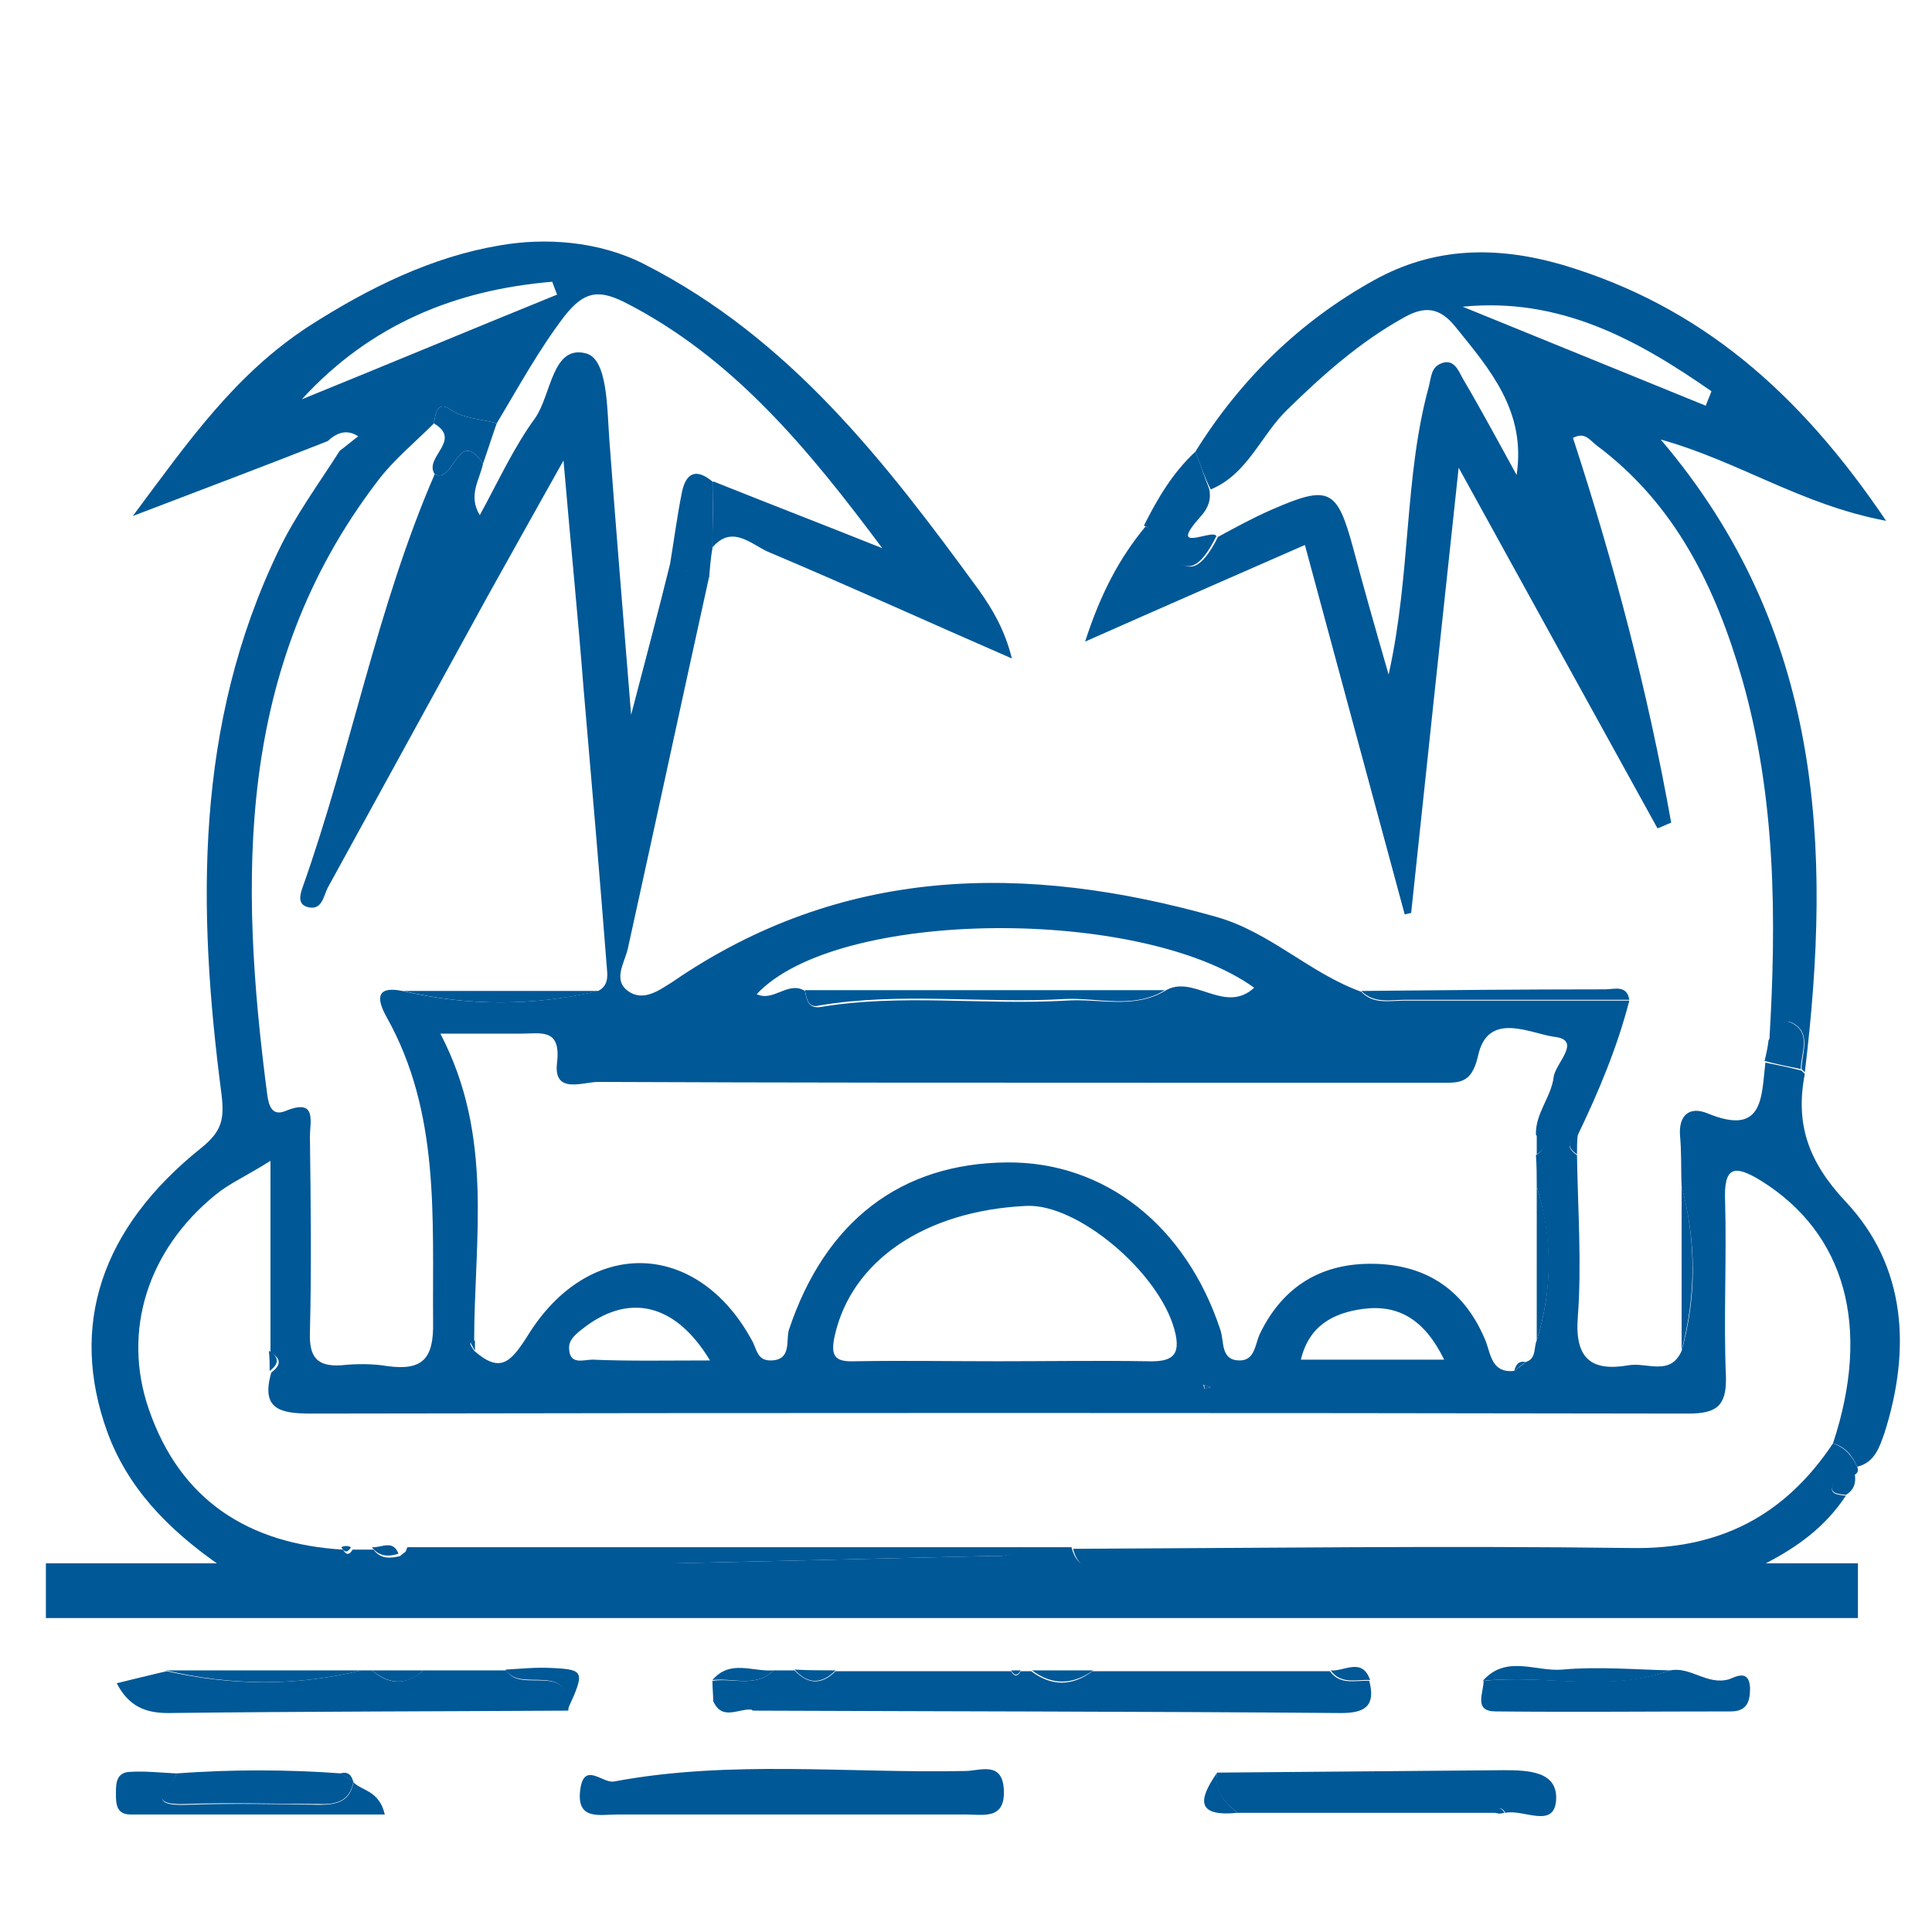 <?xml version="1.0" encoding="utf-8"?>
<!-- Generator: Adobe Illustrator 25.3.1, SVG Export Plug-In . SVG Version: 6.00 Build 0)  -->
<svg version="1.1" id="Layer_1" xmlns="http://www.w3.org/2000/svg" xmlns:xlink="http://www.w3.org/1999/xlink" x="0px" y="0px"
	 viewBox="0 0 24 24" style="enable-background:new 0 0 24 24;" xml:space="preserve">
<style type="text/css">
	.st0{fill-rule:evenodd;clip-rule:evenodd;fill:#005897;}
	.st1{fill-rule:evenodd;clip-rule:evenodd;fill:#5D5E5E;}
	.st2{fill-rule:evenodd;clip-rule:evenodd;fill:#005897;stroke:#005897;stroke-width:0.25;stroke-miterlimit:10;}
	.st3{fill:#005897;}
	.st4{fill:#005897;stroke:#005897;stroke-width:0.25;stroke-miterlimit:10;}
	.st5{fill:#FBFBFB;}
	.st6{fill:#F6FAFD;}
	.st7{fill:#010201;}
	.st8{fill:#38ADE1;}
	.st9{fill:#005897;stroke:#FFFFFF;stroke-width:0.1;stroke-miterlimit:10;}
	.st10{fill:#005897;stroke:#005897;stroke-width:0.1;stroke-miterlimit:10;}
	.st11{fill:#005897;stroke:#005897;stroke-width:0.12;stroke-miterlimit:10;}
	.st12{fill:#174884;}
	.st13{fill:#9CBDD4;}
	.st14{fill:#FFFFFF;}
</style>
<g>
	<path class="st3" d="M4.07,5.48c-0.76,0.3-1.53,0.59-2.42,0.93c0.7-0.94,1.27-1.76,2.19-2.36C4.59,3.57,5.37,3.19,6.2,3.05
		c0.56-0.1,1.23-0.06,1.8,0.23c1.81,0.92,3,2.46,4.16,4.05c0.17,0.24,0.32,0.49,0.41,0.85c-1.01-0.44-2.02-0.9-3.04-1.33
		C9.32,6.75,9.09,6.52,8.85,6.8c0-0.27,0.01-0.54,0.01-0.82c0.7,0.28,1.4,0.55,2.1,0.83c-0.91-1.22-1.85-2.37-3.21-3.06
		C7.44,3.6,7.26,3.61,7.01,3.93C6.69,4.35,6.44,4.81,6.17,5.26C5.98,5.2,5.78,5.21,5.6,5.09C5.43,4.97,5.41,5.14,5.39,5.26
		C5.15,5.5,4.88,5.72,4.68,5.99c-1.75,2.3-1.71,4.93-1.36,7.61c0.02,0.14,0.06,0.27,0.23,0.2c0.39-0.16,0.3,0.13,0.3,0.32
		c0.01,0.81,0.02,1.62,0,2.43c-0.01,0.3,0.08,0.43,0.39,0.41c0.19-0.02,0.39-0.02,0.57,0.01c0.44,0.06,0.58-0.09,0.57-0.55
		c-0.01-1.29,0.09-2.6-0.58-3.79c-0.11-0.2-0.15-0.39,0.2-0.32c0.81,0.19,1.62,0.19,2.43,0c0.12-0.06,0.12-0.17,0.11-0.27
		c-0.09-1.16-0.19-2.32-0.29-3.48C7.18,7.66,7.09,6.77,7,5.72C6.63,6.38,6.34,6.9,6.05,7.42c-0.66,1.2-1.32,2.41-1.98,3.61
		c-0.05,0.1-0.07,0.28-0.24,0.24c-0.13-0.03-0.11-0.14-0.07-0.25C4.36,9.33,4.68,7.55,5.4,5.89C5.64,6.02,5.69,5.29,6,5.76
		C5.96,5.96,5.81,6.15,5.96,6.4c0.23-0.42,0.42-0.84,0.69-1.21c0.2-0.29,0.21-0.91,0.63-0.8c0.27,0.07,0.26,0.68,0.29,1.08
		c0.08,1.08,0.17,2.16,0.27,3.41c0.19-0.73,0.34-1.29,0.48-1.86c0.13,0.17,0.37-0.05,0.49,0.14C8.47,8.7,8.14,10.24,7.8,11.78
		c-0.04,0.18-0.19,0.39,0,0.53c0.19,0.14,0.39-0.01,0.55-0.11c2.11-1.45,4.39-1.48,6.76-0.81c0.67,0.19,1.16,0.7,1.8,0.93
		c0.15,0.16,0.35,0.11,0.54,0.11c0.93,0,1.86,0,2.79,0c-0.15,0.58-0.38,1.13-0.64,1.67c-0.13,0.08-0.14,0.16-0.01,0.25
		c0.01,0.67,0.06,1.35,0.01,2.01c-0.04,0.52,0.17,0.68,0.63,0.6c0.23-0.04,0.52,0.14,0.66-0.18c0.19-0.68,0.18-1.36,0-2.04
		c-0.01-0.21,0-0.42-0.02-0.63c-0.02-0.26,0.12-0.37,0.34-0.28c0.7,0.29,0.67-0.2,0.72-0.63c0.15,0.03,0.3,0.06,0.45,0.1l0.04,0.04
		c-0.12,0.62,0.04,1.09,0.51,1.59c0.75,0.8,0.81,1.83,0.48,2.87c-0.06,0.17-0.12,0.37-0.34,0.42c-0.06-0.14-0.15-0.25-0.3-0.29
		c0.48-1.45,0.15-2.61-0.89-3.26c-0.34-0.21-0.47-0.18-0.45,0.26c0.02,0.72-0.02,1.45,0.01,2.17c0.01,0.37-0.12,0.46-0.47,0.46
		c-5.7-0.01-11.41-0.01-17.11,0c-0.39,0-0.62-0.06-0.49-0.51c0.12-0.09,0.13-0.17-0.01-0.25c0-0.75,0-1.5,0-2.38
		c-0.3,0.19-0.51,0.28-0.68,0.42c-0.84,0.68-1.17,1.69-0.83,2.67c0.39,1.13,1.24,1.67,2.41,1.74c0.04,0.07,0.08,0.07,0.12,0
		c0.09,0,0.17,0,0.26,0c0.09,0.12,0.21,0.11,0.33,0.08c0.03-0.03,0.07-0.05,0.1-0.08C5,19.38,4.94,19.54,4.88,19.71
		c-0.54,0.01-1.06,0.08-1.6,0.19c-0.5,0.1-1.09,0.09-1.64,0.08c-0.36,0-0.19-0.29-0.19-0.47c0.42,0.1,0.81,0.14,1.3-0.05
		c-0.68-0.47-1.17-0.99-1.42-1.68c-0.47-1.31-0.08-2.52,1.17-3.52c0.26-0.21,0.29-0.36,0.25-0.68C2.45,11.28,2.42,9,3.46,6.84
		c0.21-0.44,0.5-0.83,0.76-1.24C4.3,5.54,4.37,5.48,4.45,5.42C4.31,5.33,4.19,5.37,4.07,5.48z M14.47,12.31
		c0.35-0.22,0.74,0.3,1.11-0.04c-1.4-1.01-5.18-0.99-6.18,0.08c0.21,0.1,0.39-0.17,0.6-0.04c0.02,0.11,0.04,0.22,0.19,0.2
		c1.01-0.17,2.03-0.02,3.05-0.08C13.65,12.4,14.08,12.54,14.47,12.31z M18.81,17.03c0.05-0.04,0.1-0.07,0.14-0.11
		c0.14-0.04,0.1-0.18,0.14-0.27c0.2-0.64,0.19-1.28,0-1.91c0-0.13,0-0.26-0.01-0.39c0.13-0.08,0.13-0.17,0-0.25
		c-0.01-0.27,0.19-0.47,0.22-0.72c0.02-0.17,0.36-0.46,0.01-0.5c-0.3-0.04-0.83-0.33-0.95,0.24c-0.08,0.35-0.24,0.33-0.47,0.33
		c-1.13,0-2.26,0-3.38,0c-2.36,0-4.72,0-7.08-0.01c-0.19,0-0.56,0.16-0.51-0.24c0.05-0.43-0.2-0.36-0.44-0.36c-0.31,0-0.62,0-1.01,0
		c0.67,1.28,0.42,2.56,0.42,3.82c-0.02,0.01-0.05,0.03-0.05,0.03c0.01,0.03,0.03,0.06,0.05,0.09c0.32,0.28,0.45,0.15,0.66-0.18
		c0.76-1.24,2.11-1.2,2.79,0.05C9.4,16.75,9.4,16.9,9.57,16.9c0.27,0,0.19-0.25,0.23-0.38c0.45-1.35,1.39-2.07,2.71-2.08
		c1.21-0.01,2.22,0.78,2.65,2.08c0.05,0.15,0,0.38,0.24,0.38c0.19,0,0.19-0.2,0.25-0.33c0.29-0.6,0.78-0.89,1.44-0.87
		c0.66,0.02,1.12,0.35,1.37,0.97C18.52,16.84,18.54,17.06,18.81,17.03z M12.4,16.91c0.62,0,1.23-0.01,1.85,0
		c0.3,0.01,0.43-0.06,0.34-0.39c-0.19-0.71-1.2-1.57-1.84-1.54c-1.26,0.06-2.17,0.68-2.38,1.61c-0.06,0.27,0.01,0.33,0.26,0.32
		C11.21,16.9,11.81,16.91,12.4,16.91z M6.92,3.66C6.9,3.61,6.88,3.55,6.86,3.5C5.66,3.6,4.6,4.03,3.75,4.96
		C4.81,4.53,5.86,4.09,6.92,3.66z M8.82,16.9c-0.44-0.73-1.03-0.84-1.6-0.38c-0.09,0.07-0.16,0.14-0.15,0.24
		c0.01,0.2,0.18,0.13,0.29,0.13C7.82,16.91,8.29,16.9,8.82,16.9z M17.94,16.89c-0.24-0.49-0.56-0.69-1.01-0.63
		c-0.37,0.05-0.67,0.21-0.77,0.63C16.75,16.89,17.3,16.89,17.94,16.89z M15.04,17.23c-0.04-0.01-0.06-0.02-0.09-0.03
		c0,0.02,0.01,0.04,0.01,0.05C14.98,17.25,15,17.24,15.04,17.23z"/>
	<path class="st3" d="M14.85,5.61c0.56-0.9,1.3-1.62,2.22-2.13c0.74-0.41,1.51-0.43,2.34-0.19c1.71,0.51,2.94,1.58,4.02,3.18
		c-1.06-0.2-1.83-0.74-2.8-1.01c2.01,2.36,2.13,5.06,1.79,7.86c0,0-0.04-0.04-0.04-0.04c0-0.19,0.12-0.43-0.09-0.56
		c-0.18-0.11-0.22,0.11-0.31,0.2c0.09-1.51,0.08-3.02-0.34-4.49c-0.33-1.14-0.83-2.17-1.81-2.9c-0.08-0.06-0.14-0.17-0.29-0.09
		c0.51,1.56,0.93,3.15,1.22,4.78c-0.06,0.02-0.11,0.05-0.17,0.07c-0.8-1.45-1.6-2.9-2.47-4.48c-0.21,1.95-0.4,3.74-0.59,5.53
		c-0.03,0.01-0.05,0.01-0.08,0.02c-0.41-1.52-0.82-3.03-1.24-4.59c-0.89,0.39-1.76,0.77-2.73,1.2c0.19-0.59,0.42-1.03,0.75-1.43
		c0.29,0.09,0.47,0.99,0.9,0.13c0.22-0.12,0.44-0.24,0.67-0.34c0.71-0.31,0.81-0.26,1.01,0.48c0.13,0.49,0.27,0.98,0.44,1.57
		c0.28-1.26,0.19-2.45,0.5-3.58c0.03-0.12,0.03-0.23,0.14-0.28c0.17-0.08,0.23,0.09,0.28,0.18c0.23,0.39,0.45,0.8,0.67,1.2
		c0.12-0.79-0.33-1.31-0.76-1.84c-0.2-0.25-0.39-0.26-0.65-0.11c-0.54,0.3-1,0.71-1.44,1.14c-0.33,0.32-0.49,0.8-0.95,0.99
		C14.96,5.92,14.91,5.77,14.85,5.61z M18.17,3.81c1.01,0.41,2.01,0.82,3.02,1.23c0.02-0.06,0.05-0.12,0.07-0.18
		C20.34,4.22,19.38,3.69,18.17,3.81z"/>
	<path class="st3" d="M17.42,19.97c-0.22,0-0.43,0-0.65,0c-0.04-0.07-0.08-0.08-0.12,0c-1.2,0-2.39,0-3.59,0
		c-0.05-0.36-0.24-0.16-0.4-0.11c-0.86-0.13-1.71-0.26-2.57,0.07c-0.39,0.15-0.84,0.05-1.26,0.03c-0.72-0.18-1.44-0.19-2.17,0
		c-0.13,0-0.26,0-0.39-0.01c-0.07-0.47,0.22-0.49,0.58-0.5c1.8-0.03,3.6-0.08,5.4-0.12c0.15,0,0.3,0.02,0.42-0.11
		c0.21,0,0.43,0,0.64,0c0.1,0.38,0.41,0.23,0.63,0.23c2.1,0.01,4.2,0.01,6.29,0c0.35,0,0.67,0,0.5,0.5c-0.94,0-1.88,0-2.82,0
		C17.76,19.79,17.59,19.8,17.42,19.97z"/>
	<path class="st3" d="M9.61,20.75c0.09,0,0.17,0,0.26,0c0.17,0.18,0.34,0.18,0.51,0.01c0.73,0,1.45,0,2.18,0
		c0.04,0.07,0.08,0.07,0.12,0c0.04,0,0.09,0,0.13,0c0.25,0.19,0.51,0.19,0.76,0c0.98,0,1.97,0,2.95,0c0.13,0.18,0.32,0.11,0.49,0.12
		c0.08,0.31-0.05,0.4-0.35,0.4c-2.44-0.02-4.87-0.02-7.31-0.03c-0.13-0.17-0.32-0.1-0.49-0.11c0-0.09-0.01-0.17-0.01-0.26
		C9.11,20.84,9.39,20.97,9.61,20.75z"/>
	<path class="st3" d="M20.75,19.97c0.17-0.51-0.15-0.51-0.5-0.5c-2.1,0-4.2,0.01-6.29,0c-0.22,0-0.53,0.15-0.63-0.23
		c2.31-0.01,4.62-0.04,6.93-0.01c1.1,0.02,1.91-0.4,2.51-1.3c0.15,0.05,0.24,0.16,0.3,0.29c0.02,0.04,0.01,0.08-0.03,0.1
		c-0.12,0.01-0.25,0.03-0.28,0.16c-0.02,0.09,0.1,0.09,0.17,0.1C22.41,19.37,21.52,19.57,20.75,19.97z"/>
	<path class="st3" d="M9.77,22.54c-0.7,0-1.4,0-2.1,0c-0.22,0-0.52,0.08-0.46-0.32c0.05-0.34,0.28-0.06,0.42-0.09
		c1.44-0.27,2.91-0.1,4.36-0.13c0.18,0,0.46-0.13,0.48,0.23c0.02,0.38-0.25,0.31-0.48,0.31C11.25,22.54,10.51,22.54,9.77,22.54z"/>
	<path class="st3" d="M4.49,20.75c0.04,0,0.09,0,0.13,0c0.21,0.18,0.42,0.19,0.64,0c0.34,0,0.68,0,1.03,0
		c0.17,0.3,0.81-0.13,0.77,0.5c-1.66,0.01-3.31,0.01-4.97,0.03c-0.28,0-0.49-0.08-0.64-0.37c0.2-0.05,0.41-0.1,0.62-0.15
		C2.87,20.94,3.68,20.95,4.49,20.75z"/>
	<path class="st3" d="M12.68,19.22c-0.11,0.13-0.27,0.11-0.42,0.11c-1.8,0.04-3.6,0.09-5.4,0.12c-0.36,0.01-0.65,0.03-0.58,0.5
		c-0.49,0.06-0.98,0.06-1.4-0.25c0.06-0.16,0.12-0.32,0.18-0.48C7.6,19.22,10.14,19.22,12.68,19.22z"/>
	<path class="st3" d="M15.12,22.02c1.19-0.01,2.37-0.02,3.56-0.03c0.3,0,0.68,0.01,0.65,0.38c-0.03,0.35-0.41,0.1-0.63,0.15
		c-0.04-0.07-0.08-0.07-0.12,0c-1.07,0-2.14,0-3.21,0C15.22,22.39,15.07,22.25,15.12,22.02z"/>
	<path class="st3" d="M20.75,20.75c0.25-0.05,0.46,0.19,0.73,0.11c0.08-0.03,0.25-0.13,0.26,0.11c0,0.17-0.04,0.29-0.24,0.29
		c-0.97,0-1.95,0.01-2.92,0c-0.28,0-0.15-0.23-0.15-0.38C19.19,20.8,19.99,21.02,20.75,20.75z"/>
	<path class="st3" d="M2.19,22.03c0.68-0.05,1.37-0.05,2.05,0c0.05,0.04,0.1,0.07,0.16,0.11c0,0-0.01-0.01-0.01-0.01
		c-0.04,0.24-0.21,0.29-0.42,0.28c-0.55,0-1.11-0.02-1.66,0C1.73,22.43,2.18,22.17,2.19,22.03z"/>
	<path class="st3" d="M2.19,22.03c0,0.14-0.46,0.41,0.12,0.39c0.55-0.02,1.11-0.01,1.66,0c0.21,0,0.38-0.04,0.42-0.28
		c0.11,0.11,0.32,0.1,0.39,0.4c-1.07,0-2.12,0-3.16,0c-0.18,0-0.18-0.14-0.18-0.27c0-0.13,0.01-0.26,0.19-0.26
		C1.8,22,1.99,22.02,2.19,22.03z"/>
	<path class="st3" d="M15.11,6.66c-0.43,0.87-0.61-0.04-0.9-0.13c0.17-0.34,0.36-0.66,0.64-0.92c0.06,0.15,0.11,0.31,0.17,0.46
		c0.03,0.13-0.01,0.24-0.1,0.34C14.48,6.9,15.07,6.56,15.11,6.66z"/>
	<path class="st3" d="M8.81,7.17C8.69,6.98,8.45,7.19,8.32,7.03c0.05-0.3,0.09-0.61,0.15-0.91c0.05-0.25,0.18-0.31,0.39-0.13
		c0,0.27-0.01,0.54-0.01,0.82C8.83,6.92,8.82,7.04,8.81,7.17z"/>
	<path class="st3" d="M20.24,12.42c-0.93,0-1.86,0-2.79,0c-0.18,0-0.38,0.05-0.54-0.11c1.01-0.01,2.02-0.02,3.03-0.02
		C20.05,12.29,20.21,12.23,20.24,12.42z"/>
	<path class="st3" d="M4.49,20.75c-0.81,0.2-1.62,0.19-2.43,0C2.87,20.75,3.68,20.75,4.49,20.75z"/>
	<path class="st3" d="M20.75,20.75c-0.76,0.28-1.55,0.05-2.33,0.13c0.29-0.33,0.66-0.11,0.99-0.14
		C19.85,20.7,20.3,20.74,20.75,20.75z"/>
	<path class="st3" d="M6.67,19.97c0.72-0.2,1.44-0.19,2.17,0C8.12,19.96,7.39,19.96,6.67,19.97z"/>
	<path class="st3" d="M20.89,14.73c0.18,0.68,0.18,1.36,0,2.04C20.89,16.09,20.89,15.41,20.89,14.73z"/>
	<path class="st3" d="M21.97,12.92c0.09-0.09,0.13-0.31,0.31-0.2c0.22,0.13,0.09,0.37,0.09,0.56c-0.15-0.03-0.3-0.06-0.45-0.1
		C21.94,13.1,21.96,13.01,21.97,12.92z"/>
	<path class="st3" d="M7.05,21.24c0.04-0.62-0.6-0.2-0.77-0.5c0.19-0.01,0.38-0.03,0.57-0.02C7.26,20.74,7.27,20.76,7.05,21.24z"/>
	<path class="st3" d="M9.61,20.75c-0.22,0.22-0.5,0.09-0.76,0.12C9.07,20.61,9.35,20.77,9.61,20.75z"/>
	<path class="st3" d="M13.58,20.75c-0.25,0.18-0.51,0.19-0.76,0C13.07,20.75,13.32,20.75,13.58,20.75z"/>
	<path class="st3" d="M15.12,22.02c-0.04,0.23,0.1,0.37,0.25,0.5C14.85,22.57,14.89,22.35,15.12,22.02z"/>
	<path class="st3" d="M12.66,19.86c0.16-0.05,0.36-0.25,0.4,0.11C12.93,19.95,12.74,20.1,12.66,19.86z"/>
	<path class="st3" d="M5.26,20.75c-0.21,0.19-0.42,0.18-0.64,0C4.83,20.75,5.05,20.75,5.26,20.75z"/>
	<path class="st3" d="M22.93,18.57c-0.07-0.01-0.19-0.01-0.17-0.1c0.03-0.13,0.16-0.15,0.28-0.16
		C23.06,18.42,23.03,18.51,22.93,18.57z"/>
	<path class="st3" d="M17.42,19.97c0.17-0.17,0.34-0.17,0.5,0C17.76,19.97,17.59,19.97,17.42,19.97z"/>
	<path class="st3" d="M17.02,20.87c-0.17-0.01-0.36,0.06-0.49-0.12C16.69,20.77,16.92,20.58,17.02,20.87z"/>
	<path class="st3" d="M8.86,21.13c0.17,0.01,0.36-0.06,0.49,0.11C9.19,21.21,8.97,21.39,8.86,21.13z"/>
	<path class="st3" d="M10.38,20.75c-0.17,0.17-0.34,0.18-0.51-0.01C10.04,20.75,10.21,20.75,10.38,20.75z"/>
	<path class="st3" d="M19.59,14.34c-0.13-0.09-0.12-0.17,0.01-0.25C19.59,14.17,19.59,14.26,19.59,14.34z"/>
	<path class="st3" d="M16.65,19.97c0.04-0.08,0.08-0.07,0.12,0c0,0-0.06,0.02-0.06,0.02L16.65,19.97z"/>
	<path class="st3" d="M12.68,20.75c-0.04,0.07-0.08,0.07-0.12,0C12.6,20.75,12.64,20.75,12.68,20.75z"/>
	<path class="st3" d="M4.39,22.14c-0.05-0.04-0.1-0.07-0.16-0.11C4.33,22,4.37,22.06,4.39,22.14z"/>
	<path class="st3" d="M18.57,22.52c0.04-0.07,0.08-0.07,0.12,0c0,0-0.06,0.01-0.06,0.01L18.57,22.52z"/>
	<path class="st3" d="M10,12.3c1.49,0,2.98,0,4.47,0c-0.39,0.24-0.83,0.09-1.24,0.11c-1.01,0.06-2.04-0.09-3.05,0.08
		C10.04,12.53,10.02,12.41,10,12.3z"/>
	<path class="st3" d="M6.17,5.26C6.11,5.43,6.06,5.59,6,5.76C5.69,5.29,5.64,6.02,5.4,5.89C5.26,5.68,5.75,5.47,5.39,5.26
		C5.41,5.14,5.43,4.97,5.6,5.09C5.78,5.21,5.98,5.2,6.17,5.26z"/>
	<path class="st3" d="M5.01,12.31c0.81,0,1.62,0,2.43,0C6.62,12.5,5.81,12.5,5.01,12.31z"/>
	<path class="st3" d="M19.09,16.65c0-0.64,0-1.28,0-1.91C19.29,15.37,19.29,16.01,19.09,16.65z"/>
	<path class="st3" d="M3.35,17.03c0-0.08,0-0.17-0.01-0.25C3.47,16.86,3.47,16.94,3.35,17.03z"/>
	<path class="st3" d="M19.09,14.34c0-0.08,0-0.17,0-0.25C19.22,14.17,19.22,14.26,19.09,14.34z"/>
	<path class="st3" d="M4.62,19.22c0.12,0.01,0.26-0.1,0.33,0.08C4.83,19.34,4.71,19.34,4.62,19.22z"/>
	<path class="st3" d="M15.04,17.23c-0.04,0.01-0.05,0.02-0.07,0.02c-0.01,0-0.01-0.03-0.01-0.05C14.98,17.21,15,17.22,15.04,17.23z"
		/>
	<path class="st3" d="M18.81,17.03c0.02-0.07,0.05-0.13,0.14-0.11C18.91,16.95,18.86,16.99,18.81,17.03z"/>
	<path class="st3" d="M5.9,16.65c0,0.04,0,0.08,0,0.13c-0.02-0.03-0.03-0.06-0.05-0.09C5.85,16.68,5.88,16.66,5.9,16.65z"/>
	<path class="st3" d="M4.24,19.22c0.04-0.02,0.08-0.02,0.12,0C4.32,19.29,4.28,19.29,4.24,19.22z"/>
</g>
<rect x="0.57" y="19.42" class="st3" width="22.51" height="0.68"/>
</svg>

